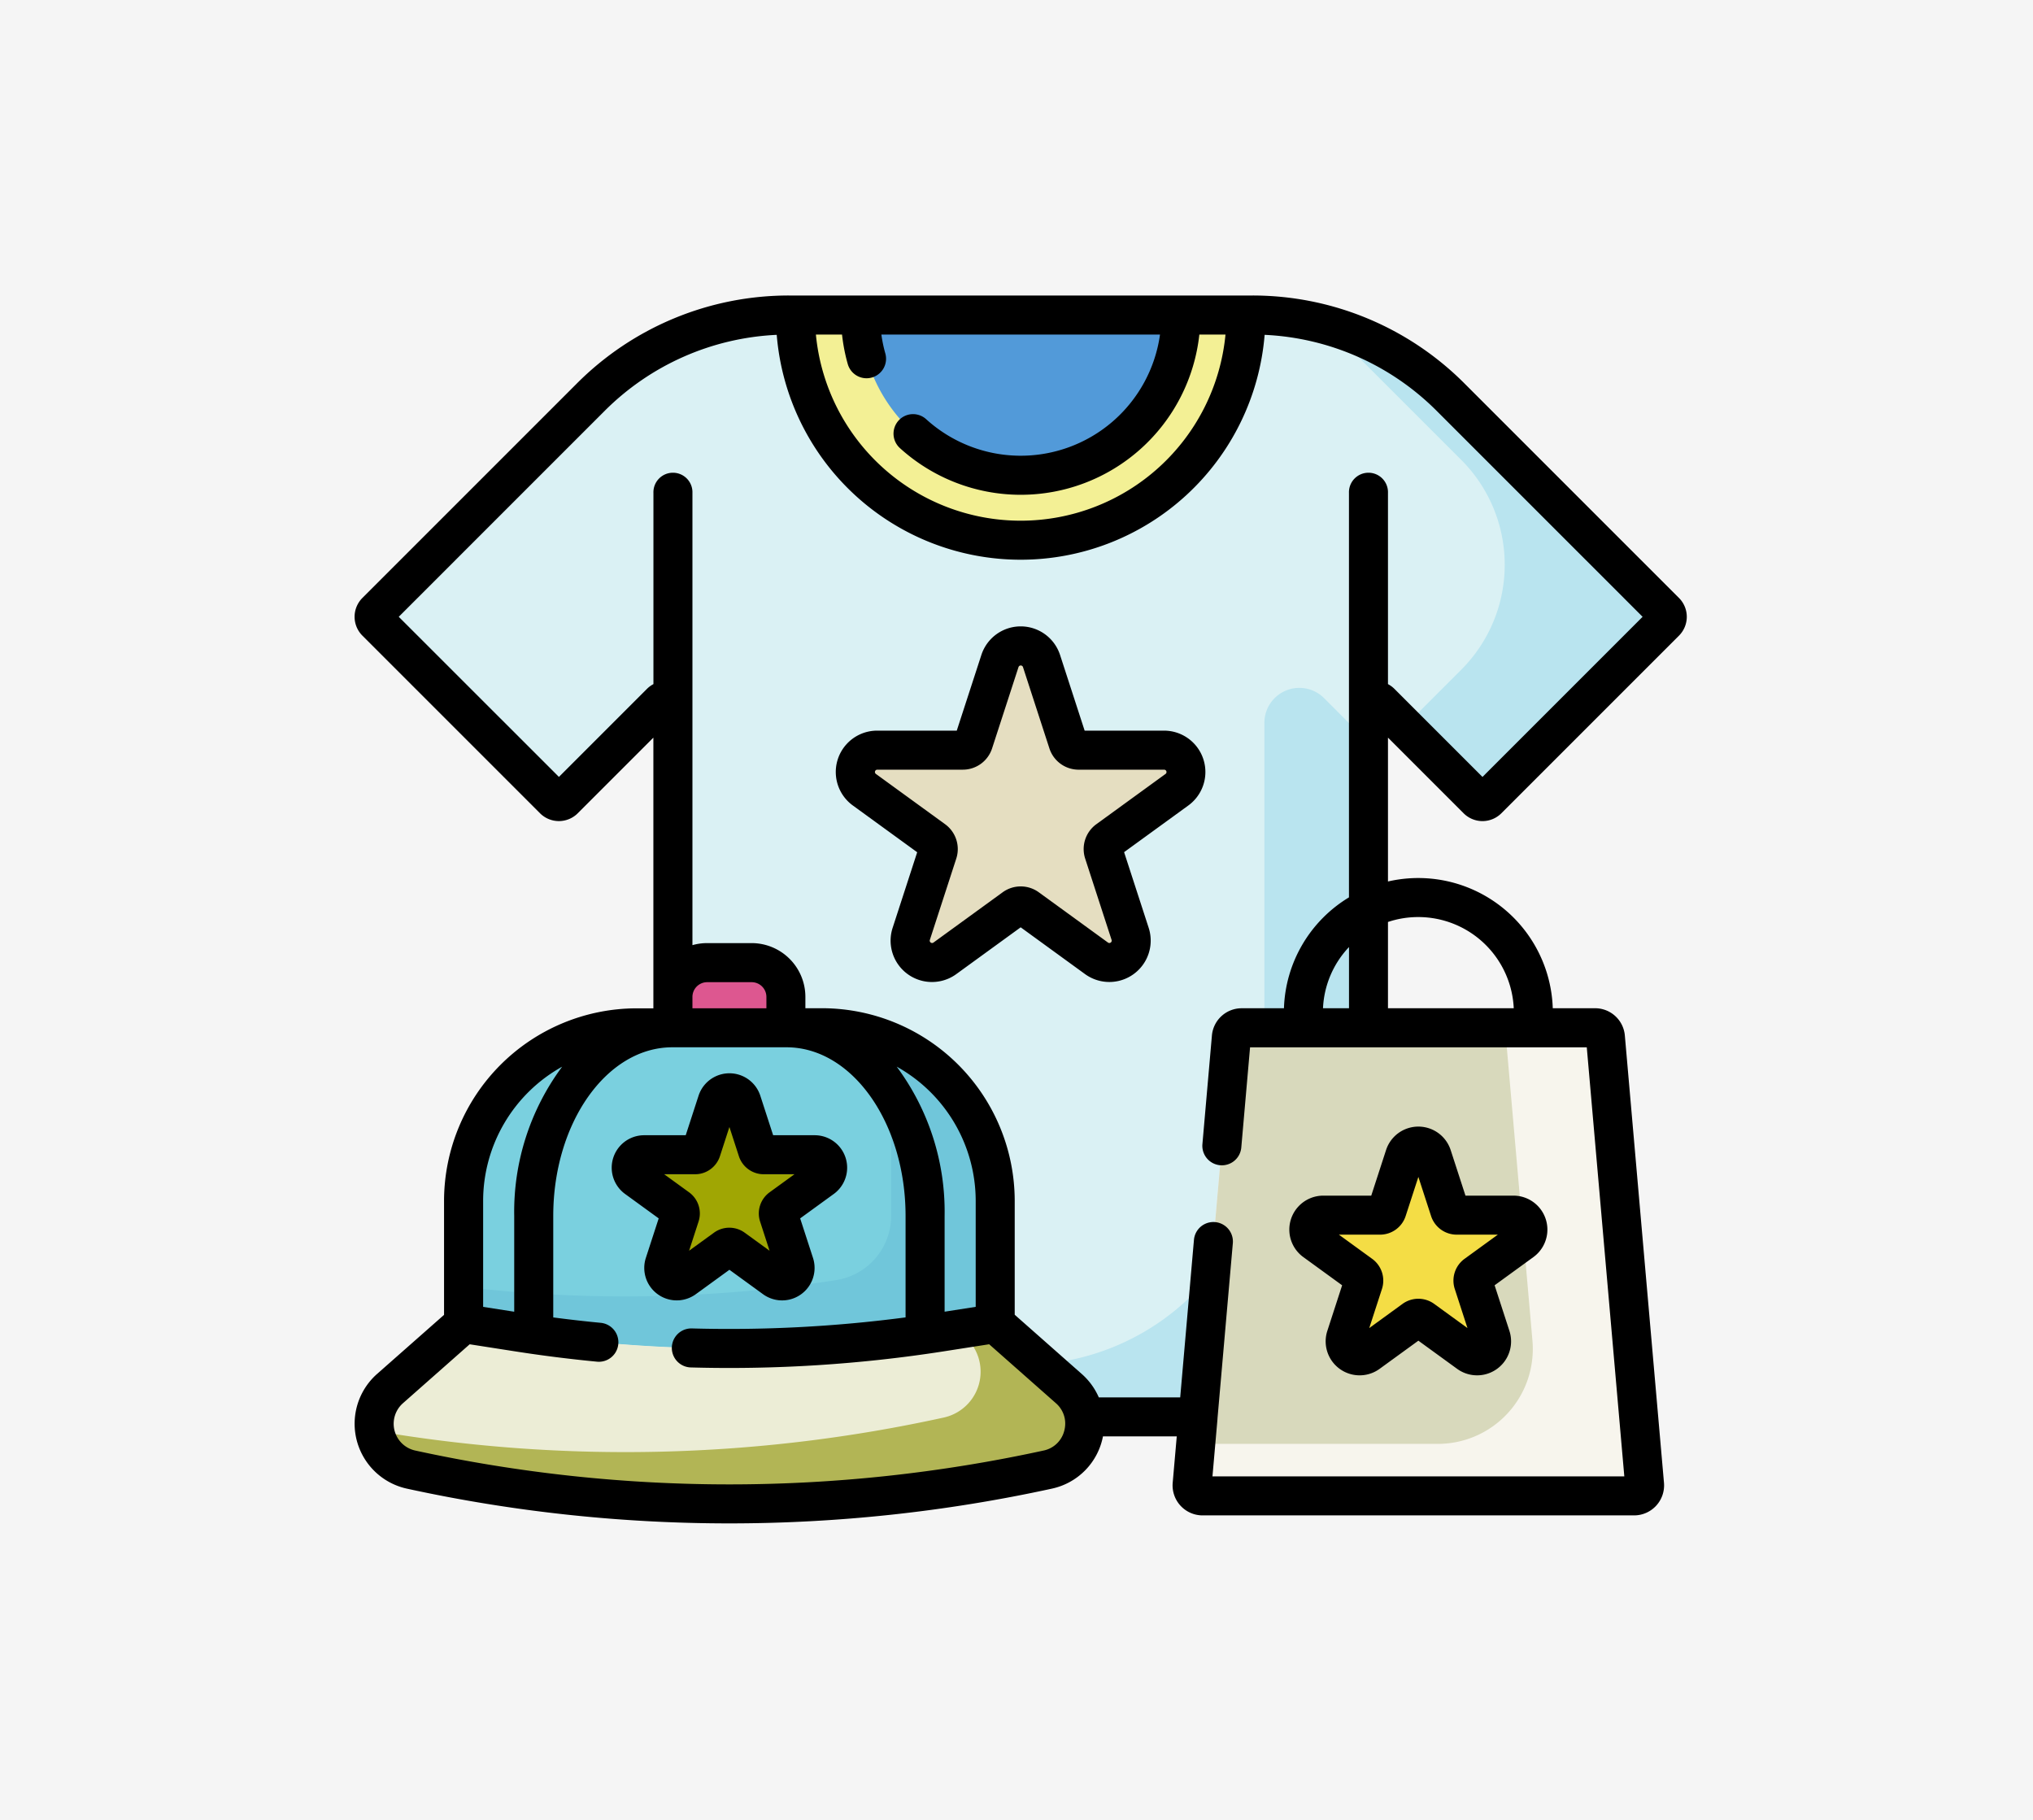 <svg xmlns="http://www.w3.org/2000/svg" width="172" height="154" viewBox="0 0 172 154">
  <rect x="0" y="0" width="172" height="154" fill="#333333" stroke="none"/>
  <g id="Grupo_78308" data-name="Grupo 78308" transform="translate(-259 -547)">
    <g id="Grupo_78307" data-name="Grupo 78307">
      <g id="Grupo_55930" data-name="Grupo 55930" transform="translate(0 89)">
        <g id="Right" transform="translate(259.273 457.992)">
          <g id="Grupo_78306" data-name="Grupo 78306">
            <rect id="BG" width="172" height="154" transform="translate(-0.273 0.008)" fill="#fff" opacity="0.949"/>
          </g>
        </g>
      </g>
    </g>
    <g id="merchandise" transform="translate(289 551.953)">
      <path id="Trazado_131142" data-name="Trazado 131142" d="M116.731,53.5a.6.6,0,0,0,0-.852L98.6,34.525a23.824,23.824,0,0,0-16.846-6.978H42.65A23.825,23.825,0,0,0,25.8,34.525L7.677,52.652a.6.6,0,0,0,0,.852L22.708,68.535a.6.6,0,0,0,.852,0l8.192-8.192a.6.6,0,0,1,1.029.426V87.848H45.4a14.646,14.646,0,0,1,14.646,14.646v10.377l6.229,5.5a3.907,3.907,0,0,1,1.305,2.4h9.63l2.809-32.11a.888.888,0,0,1,.884-.81H91.626V60.769a.6.6,0,0,1,1.029-.426l8.192,8.192a.6.6,0,0,0,.852,0Z" transform="translate(-5.849 -5.849)" fill="#daf1f4"/>
      <g id="Grupo_73893" data-name="Grupo 73893" transform="translate(58.083 22.472)">
        <path id="Trazado_131143" data-name="Trazado 131143" d="M354.706,171.7a2.958,2.958,0,0,0-5.05,2.092V199.59h8.805V175.459Z" transform="translate(-330.767 -140.063)" fill="#b9e4ef"/>
        <path id="Trazado_131144" data-name="Trazado 131144" d="M401.134,55.392,383.007,37.266a23.824,23.824,0,0,0-10.824-6.2,23.845,23.845,0,0,1,2.019,1.8l9.68,9.68a12.548,12.548,0,0,1,0,17.746L379.073,65.1l6.178,6.178a.6.6,0,0,0,.852,0l15.031-15.031A.6.6,0,0,0,401.134,55.392Z" transform="translate(-348.335 -31.061)" fill="#b9e4ef"/>
        <path id="Trazado_131145" data-name="Trazado 131145" d="M263.85,403.939l2.345,2.071a3.907,3.907,0,0,1,1.305,2.4h9.63l1.052-12.029A20.486,20.486,0,0,1,263.85,403.939Z" transform="translate(-263.85 -315.958)" fill="#b9e4ef"/>
      </g>
      <path id="Trazado_131146" data-name="Trazado 131146" d="M86.879,326.5l-4.653.726a115.75,115.75,0,0,1-35.667,0L41.9,326.5V316.119a14.646,14.646,0,0,1,14.646-14.646H72.233a14.646,14.646,0,0,1,14.646,14.646Z" transform="translate(-32.68 -219.474)" fill="#7ad0df"/>
      <path id="Trazado_131147" data-name="Trazado 131147" d="M74,301.951a14.6,14.6,0,0,1,4.076,10.138v5.668a5.5,5.5,0,0,1-4.653,5.435,115.757,115.757,0,0,1-31.515.571v3.107l4.653.726a115.752,115.752,0,0,0,35.667,0l4.653-.726V316.492A14.649,14.649,0,0,0,74,301.951Z" transform="translate(-32.68 -219.847)" fill="#70c6da"/>
      <path id="Trazado_131148" data-name="Trazado 131148" d="M131.9,281.956h-9.559v-2.613a2.9,2.9,0,0,1,2.9-2.9h3.766a2.9,2.9,0,0,1,2.9,2.9v2.613Z" transform="translate(-95.411 -199.957)" fill="#dd5790"/>
      <path id="Trazado_131149" data-name="Trazado 131149" d="M66.276,420.646l-6.229-5.5-4.653.726a115.748,115.748,0,0,1-35.667,0l-4.653-.726-6.229,5.5A3.969,3.969,0,0,0,10.62,427.5a125.566,125.566,0,0,0,53.88,0A3.969,3.969,0,0,0,66.276,420.646Z" transform="translate(-5.848 -308.123)" fill="#ecedd6"/>
      <path id="Trazado_131150" data-name="Trazado 131150" d="M66.444,420.646l-6.229-5.5-3.247.506.671.592a3.969,3.969,0,0,1-1.776,6.852,125.566,125.566,0,0,1-48.148,1.12,3.938,3.938,0,0,0,3.074,3.283,125.566,125.566,0,0,0,53.88,0A3.969,3.969,0,0,0,66.444,420.646Z" transform="translate(-6.017 -308.123)" fill="#b2b555"/>
      <path id="Trazado_131151" data-name="Trazado 131151" d="M207.547,27.547H169.436a19.056,19.056,0,1,0,38.111,0Z" transform="translate(-132.137 -5.849)" fill="#f3f095"/>
      <path id="Trazado_131152" data-name="Trazado 131152" d="M221.54,27.547a13.553,13.553,0,0,1-27.105,0Z" transform="translate(-151.633 -5.849)" fill="#529ad9"/>
      <path id="Trazado_131153" data-name="Trazado 131153" d="M115.658,327.23l1.329,4.09a.567.567,0,0,0,.539.392h4.3a1.1,1.1,0,0,1,.644,1.983l-3.479,2.528a.567.567,0,0,0-.206.634l1.329,4.09a1.1,1.1,0,0,1-1.687,1.226l-3.479-2.528a.567.567,0,0,0-.667,0l-3.479,2.528a1.1,1.1,0,0,1-1.687-1.226l1.329-4.09a.567.567,0,0,0-.206-.634l-3.479-2.528a1.1,1.1,0,0,1,.644-1.983h4.3a.567.567,0,0,0,.539-.392l1.329-4.09a1.1,1.1,0,0,1,2.086,0Z" transform="translate(-82.903 -237.324)" fill="#a0a603"/>
      <path id="Trazado_131154" data-name="Trazado 131154" d="M208.166,155.946l2.239,6.889a.955.955,0,0,0,.908.66h7.244a1.847,1.847,0,0,1,1.085,3.341l-5.86,4.258a.955.955,0,0,0-.347,1.068l2.239,6.889a1.847,1.847,0,0,1-2.842,2.065l-5.86-4.258a.955.955,0,0,0-1.123,0l-5.86,4.258a1.847,1.847,0,0,1-2.842-2.065l2.239-6.889a.955.955,0,0,0-.347-1.068l-5.86-4.258a1.847,1.847,0,0,1,1.085-3.341h7.244a.955.955,0,0,0,.909-.66l2.239-6.889a1.847,1.847,0,0,1,3.513,0Z" transform="translate(-150.055 -104.988)" fill="#e5dec1"/>
      <path id="Trazado_131155" data-name="Trazado 131155" d="M359.282,341.077H322.776a.887.887,0,0,1-.884-.965l3.309-37.828a.888.888,0,0,1,.884-.81h29.887a.888.888,0,0,1,.884.81l3.31,37.828A.887.887,0,0,1,359.282,341.077Z" transform="translate(-251.029 -219.474)" fill="#d8d9bc"/>
      <path id="Trazado_131156" data-name="Trazado 131156" d="M360.166,340.112l-3.31-37.828a.888.888,0,0,0-.884-.81h-7.607l2.316,26.468a8.033,8.033,0,0,1-8,8.733H322.193l-.3,3.438a.888.888,0,0,0,.884.965h36.506A.888.888,0,0,0,360.166,340.112Z" transform="translate(-251.03 -219.474)" fill="#f7f5ed"/>
      <path id="Trazado_131157" data-name="Trazado 131157" d="M377.171,347.8l1.482,4.561a.632.632,0,0,0,.6.437h4.8a1.223,1.223,0,0,1,.719,2.212l-3.88,2.819a.633.633,0,0,0-.23.707l1.482,4.561a1.223,1.223,0,0,1-1.882,1.367l-3.88-2.819a.632.632,0,0,0-.744,0l-3.88,2.819a1.223,1.223,0,0,1-1.882-1.367l1.482-4.561a.632.632,0,0,0-.23-.707l-3.88-2.819a1.223,1.223,0,0,1,.719-2.212h4.8a.632.632,0,0,0,.6-.437l1.482-4.561A1.223,1.223,0,0,1,377.171,347.8Z" transform="translate(-286.009 -254.943)" fill="#f4dd45"/>
      <path id="Trazado_131158" data-name="Trazado 131158" d="M448.716,376.341a1.23,1.23,0,0,0-.164-1.875Z" transform="translate(-349.81 -276.399)" fill="#f1d333"/>
      <path id="Trazado_131159" data-name="Trazado 131159" d="M105.929,337.658l2.842-2.065,2.842,2.065a2.747,2.747,0,0,0,4.228-3.072l-1.085-3.341,2.842-2.065a2.747,2.747,0,0,0-1.615-4.97h-3.513l-1.085-3.341h0a2.747,2.747,0,0,0-5.226,0l-1.085,3.341H101.56a2.747,2.747,0,0,0-1.615,4.97l2.842,2.065-1.086,3.341a2.747,2.747,0,0,0,4.228,3.071Zm2.314-15.768v0Zm-2.383,5.622a2.213,2.213,0,0,0,2.11-1.533l.8-2.466.8,2.466a2.212,2.212,0,0,0,2.11,1.533h2.593l-2.1,1.524a2.213,2.213,0,0,0-.806,2.48l.8,2.466-2.1-1.524a2.212,2.212,0,0,0-2.608,0l-2.1,1.524.8-2.466a2.212,2.212,0,0,0-.806-2.48l-2.1-1.524Z" transform="translate(-77.059 -233.121)"/>
      <path id="Trazado_131160" data-name="Trazado 131160" d="M212.7,156h-6.738l-2.082-6.409a3.5,3.5,0,0,0-6.653,0L195.143,156H188.4a3.5,3.5,0,0,0-2.056,6.327l5.451,3.961-2.082,6.409A3.5,3.5,0,0,0,195.1,176.6l5.451-3.961L206,176.6a3.5,3.5,0,0,0,5.382-3.911l-2.082-6.409,5.451-3.96A3.5,3.5,0,0,0,212.7,156Zm.115,3.656-5.86,4.258a2.6,2.6,0,0,0-.947,2.914l2.238,6.889a.2.2,0,0,1-.3.219l-5.86-4.258a2.6,2.6,0,0,0-3.064,0l-5.86,4.258a.2.2,0,0,1-.3-.219l2.238-6.889a2.6,2.6,0,0,0-.947-2.914l-5.86-4.258a.2.2,0,0,1,.115-.354h7.244a2.6,2.6,0,0,0,2.479-1.8l2.239-6.889a.2.2,0,0,1,.372,0l2.239,6.89a2.6,2.6,0,0,0,2.479,1.8H212.7a.2.2,0,0,1,.115.354Z" transform="translate(-144.197 -99.14)"/>
      <path id="Trazado_131161" data-name="Trazado 131161" d="M360.434,350.494l3.281,2.384-1.253,3.857a2.874,2.874,0,0,0,4.422,3.213l3.281-2.384,3.281,2.384a2.874,2.874,0,0,0,4.422-3.213l-1.253-3.857,3.28-2.384a2.874,2.874,0,0,0-1.689-5.2h-4.056l-1.253-3.857h0a2.874,2.874,0,0,0-5.466,0l-1.253,3.857h-4.056a2.874,2.874,0,0,0-1.689,5.2Zm6.484-1.9a2.277,2.277,0,0,0,2.172-1.578l1.075-3.307,1.074,3.307a2.278,2.278,0,0,0,2.172,1.578h3.477l-2.814,2.044a2.278,2.278,0,0,0-.829,2.553l1.074,3.307-2.813-2.044a2.279,2.279,0,0,0-2.684,0l-2.813,2.044,1.074-3.307a2.279,2.279,0,0,0-.83-2.553l-2.813-2.044Z" transform="translate(-280.165 -249.094)"/>
      <path id="Trazado_131162" data-name="Trazado 131162" d="M93.831,63.854a2.256,2.256,0,0,0,3.187,0l15.031-15.031a2.254,2.254,0,0,0,0-3.187L93.922,27.509a25.31,25.31,0,0,0-18.014-7.462H36.8a25.309,25.309,0,0,0-18.014,7.462L.66,45.635a2.254,2.254,0,0,0,0,3.187L15.691,63.853a2.257,2.257,0,0,0,3.187,0l6.4-6.4v22.9h-1.41a16.316,16.316,0,0,0-16.3,16.3v9.633L1.9,111.286a5.621,5.621,0,0,0,2.515,9.7,128.093,128.093,0,0,0,54.588,0,5.6,5.6,0,0,0,4.312-4.418h6.243l-.343,3.923a2.539,2.539,0,0,0,2.529,2.76h36.506a2.539,2.539,0,0,0,2.529-2.76l-3.31-37.829a2.525,2.525,0,0,0-2.529-2.317h-3.57A11.385,11.385,0,0,0,87.428,69.622V57.451ZM41.714,25.808a1.651,1.651,0,1,0,3.179-.89,11.86,11.86,0,0,1-.326-1.569H68.142a11.9,11.9,0,0,1-19.785,7.163,1.651,1.651,0,0,0-2.22,2.445,15.2,15.2,0,0,0,25.332-9.608h2.213a17.406,17.406,0,0,1-34.654,0H41.24a15.147,15.147,0,0,0,.473,2.459Zm4.148,59.478a13.005,13.005,0,0,1,6.686,11.358v8.964l-2.63.41v-8.1a20.576,20.576,0,0,0-4.056-12.634ZM34.84,80.348H28.583v-.961a1.247,1.247,0,0,1,1.246-1.246h3.766a1.247,1.247,0,0,1,1.246,1.246v.961Zm-23.965,16.3a13.005,13.005,0,0,1,6.686-11.358A20.577,20.577,0,0,0,13.505,97.92v8.1l-2.63-.41ZM60.044,116.08a2.279,2.279,0,0,1-1.747,1.683,124.767,124.767,0,0,1-53.171,0,2.318,2.318,0,0,1-1.037-4l5.648-4.988,3.887.606c2.276.355,4.592.646,6.885.866a1.651,1.651,0,0,0,.315-3.287c-1.335-.128-2.679-.281-4.017-.457V97.92c0-7.869,4.518-14.271,10.071-14.271h9.666c5.553,0,10.071,6.4,10.071,14.271v8.58a114.451,114.451,0,0,1-18.111.933,1.651,1.651,0,0,0-.093,3.3A117.711,117.711,0,0,0,49.8,109.379l3.887-.606,5.648,4.988a2.289,2.289,0,0,1,.76,1.365c0,.019.005.037.008.055A2.354,2.354,0,0,1,60.044,116.08ZM90,72.631a8.087,8.087,0,0,1,8.069,7.716H87.428v-7.3A8.037,8.037,0,0,1,90,72.631Zm-8.069,7.716a8.048,8.048,0,0,1,2.2-5.178v5.178Zm-3.3,0h-3.57a2.525,2.525,0,0,0-2.529,2.318l-.805,9.2a1.651,1.651,0,0,0,3.289.288l.744-8.5h28.488l3.176,36.3H72.579l.426-4.865c0-.014,0-.028,0-.042l1.3-14.845a1.651,1.651,0,0,0-3.289-.288L69.85,113.268H62.963a5.629,5.629,0,0,0-1.443-1.982l-5.671-5.009V96.644a16.316,16.316,0,0,0-16.3-16.3h-1.41v-.961a4.553,4.553,0,0,0-4.548-4.548H29.829a4.536,4.536,0,0,0-1.246.173V36.749a1.651,1.651,0,1,0-3.3,0V52.924a2.268,2.268,0,0,0-.545.4l-7.451,7.451L3.736,47.229,21.121,29.844a22.014,22.014,0,0,1,14.593-6.469,20.708,20.708,0,0,0,41.279,0,22.011,22.011,0,0,1,14.593,6.469l17.385,17.385L95.424,60.777l-7.451-7.452a2.261,2.261,0,0,0-.545-.4V36.749a1.651,1.651,0,1,0-3.3,0V70.966a11.387,11.387,0,0,0-5.5,9.382Z"/>
    </g>
  </g>
</svg>
